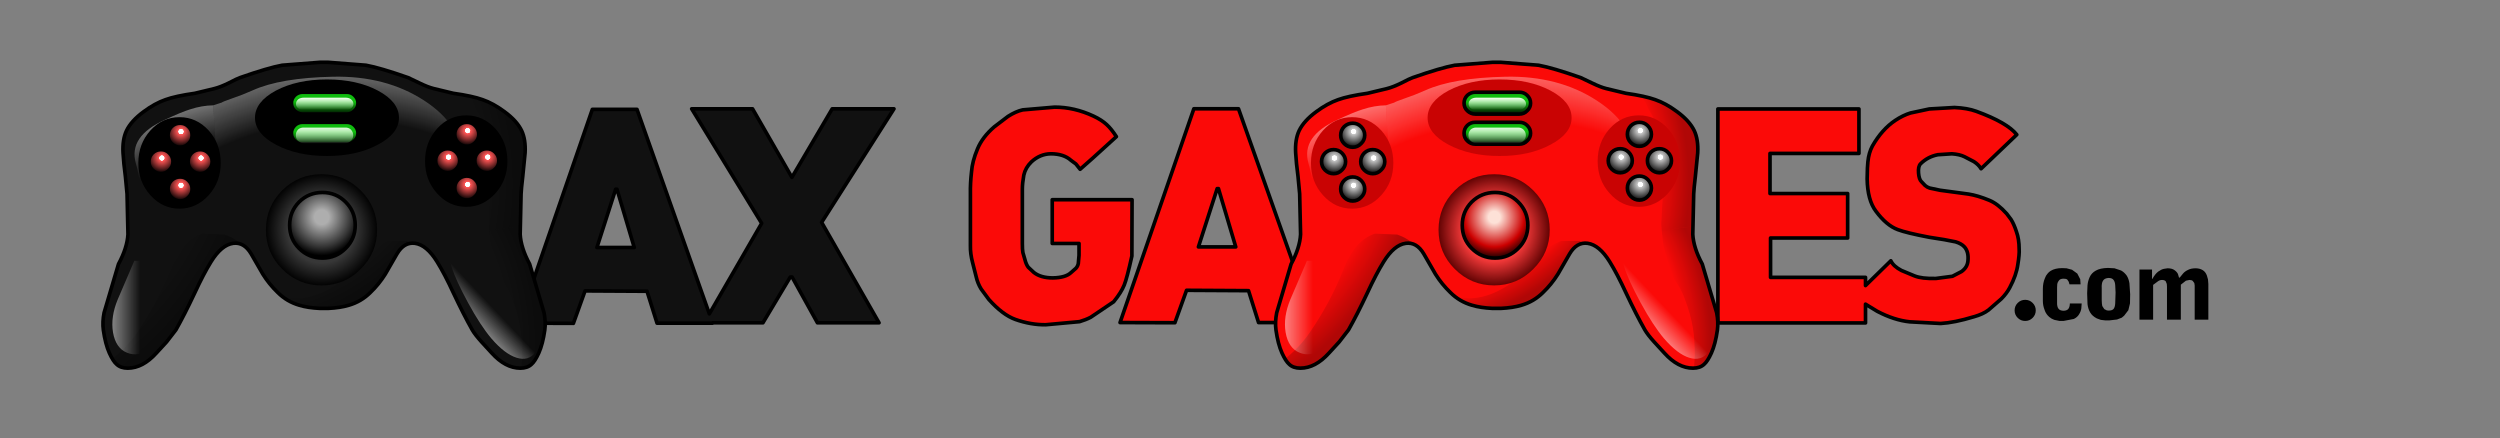 <?xml version="1.0" encoding="UTF-8" standalone="no"?>
<svg xmlns:ffdec="https://www.free-decompiler.com/flash" xmlns:xlink="http://www.w3.org/1999/xlink" ffdec:objectType="frame" height="116.35px" width="663.9px" xmlns="http://www.w3.org/2000/svg">
  <rect width="100%" height="100%" fill="#808080" stroke="none"/>
  <g transform="matrix(1.0, 0.0, 0.0, 1.0, 16.75, 15.8)">
    <clipPath id="clipPath0" transform="matrix(1.461, 0.0, 0.0, 0.968, 106.9, -4.7)">
      <use ffdec:characterId="47" height="98.9" transform="matrix(1.0, 0.0, 0.0, 1.0, -0.5, -0.5)" width="85.7" xlink:href="#shape0"/>
    </clipPath>
    <g clip-path="url(#clipPath0)">
      <use ffdec:characterId="50" height="59.85" transform="matrix(0.968, 0.0, 0.0, 0.968, 120.466, 12.616)" width="104.0" xlink:href="#sprite1"/>
    </g>
    <clipPath id="clipPath1" transform="matrix(0.878, 0.0, 0.0, 0.291, 515.45, 49.85)">
      <use ffdec:characterId="47" height="98.9" transform="matrix(1.0, 0.0, 0.0, 1.0, -0.5, -0.5)" width="85.7" xlink:href="#shape0"/>
    </clipPath>
    <g clip-path="url(#clipPath1)">
      <use ffdec:characterId="56" height="14.55" transform="matrix(0.968, 0.0, 0.0, 0.968, 518.25, 55.35)" width="53.15" xlink:href="#sprite2"/>
    </g>
    <clipPath id="clipPath2" transform="matrix(1.461, 0.0, 0.0, 0.968, 423.45, -4.7)">
      <use ffdec:characterId="47" height="98.9" transform="matrix(1.0, 0.0, 0.0, 1.0, -0.5, -0.5)" width="85.7" xlink:href="#shape0"/>
    </clipPath>
    <g clip-path="url(#clipPath2)">
      <use ffdec:characterId="52" height="60.35" transform="matrix(0.968, 0.0, 0.0, 0.968, 438.966, 12.216)" width="83.65" xlink:href="#sprite3"/>
    </g>
    <clipPath id="clipPath3" transform="matrix(1.461, 0.0, 0.0, 0.968, 211.65, -4.7)">
      <use ffdec:characterId="47" height="98.9" transform="matrix(1.0, 0.0, 0.0, 1.0, -0.5, -0.5)" width="85.7" xlink:href="#shape0"/>
    </clipPath>
    <g clip-path="url(#clipPath3)">
      <use ffdec:characterId="54" height="60.7" transform="matrix(0.968, 0.0, 0.0, 0.968, 240.466, 12.166)" width="95.3" xlink:href="#sprite4"/>
    </g>
    <use ffdec:characterId="45" height="84.9" transform="matrix(0.968, 0.0, 0.0, 0.968, 321.516, 0.266)" width="122.3" xlink:href="#shape5"/>
    <use ffdec:characterId="46" height="84.9" transform="matrix(0.968, 0.0, 0.0, 0.968, 10.116, 0.266)" width="122.3" xlink:href="#shape6"/>
  </g>
  <defs>
    <g id="shape0" transform="matrix(1.0, 0.0, 0.0, 1.0, 0.5, 0.5)">
      <path d="M84.7 0.0 L84.7 97.9 0.0 97.9 0.0 0.0 84.7 0.0" fill="#000000" fill-rule="evenodd" stroke="none"/>
      <path d="M84.7 0.0 L84.7 97.9 0.0 97.9 0.0 0.0 84.7 0.0 Z" fill="none" stroke="#000000" stroke-linecap="round" stroke-linejoin="round" stroke-width="1.0"/>
    </g>
    <g id="sprite1" transform="matrix(1.0, 0.0, 0.0, 1.0, 0.5, 0.5)">
      <use ffdec:characterId="49" height="59.85" transform="matrix(1.0, 0.0, 0.0, 1.0, -0.5, -0.5)" width="104.0" xlink:href="#shape1"/>
    </g>
    <g id="shape1" transform="matrix(1.0, 0.0, 0.0, 1.0, 0.5, 0.5)">
      <path d="M53.25 58.8 L38.0 58.8 35.25 50.05 18.25 49.95 15.05 58.85 0.0 58.8 20.25 0.15 32.5 0.15 52.35 56.25 66.7 31.4 47.5 0.0 64.2 0.0 75.0 18.8 86.05 0.0 103.0 0.0 83.15 31.15 98.9 58.7 82.0 58.7 75.05 46.15 74.55 46.15 67.05 58.7 53.25 58.7 53.25 58.8 M27.0 22.05 L26.65 22.05 21.5 38.05 31.75 38.05 27.0 22.05" fill="#111111" fill-rule="evenodd" stroke="none"/>
      <path d="M53.25 58.8 L53.25 58.7 53.25 58.8" fill="#009999" fill-rule="evenodd" stroke="none"/>
      <path d="M53.25 58.7 L67.05 58.7 74.55 46.15 75.05 46.15 82.0 58.7 98.9 58.7 83.15 31.15 103.0 0.0 86.05 0.0 75.0 18.8 64.2 0.0 47.5 0.0 66.7 31.4 52.35 56.25 32.5 0.15 20.25 0.15 0.0 58.8 15.05 58.85 18.25 49.95 35.25 50.05 38.0 58.8 53.25 58.8 53.25 58.7 M27.0 22.05 L31.75 38.05 21.5 38.05 26.65 22.05 27.0 22.05 Z" fill="none" stroke="#000000" stroke-linecap="round" stroke-linejoin="round" stroke-width="1.0"/>
    </g>
    <g id="sprite2" transform="matrix(1.0, 0.0, 0.0, 1.0, 0.0, 0.0)">
      <use ffdec:characterId="55" height="14.55" transform="matrix(1.0, 0.0, 0.0, 1.0, 0.0, 0.0)" width="53.15" xlink:href="#shape2"/>
    </g>
    <g id="shape2" transform="matrix(1.0, 0.0, 0.0, 1.0, 0.0, 0.0)">
      <path d="M39.4 1.0 Q40.25 0.4 40.95 0.25 L41.95 0.1 Q43.2 0.1 43.85 0.6 44.5 1.05 44.8 1.65 L45.1 2.65 45.3 2.65 46.2 1.55 Q46.7 0.95 47.55 0.55 48.4 0.1 49.65 0.1 50.75 0.1 51.6 0.6 52.4 1.1 52.75 2.1 L53.05 3.15 53.15 4.4 53.15 5.5 53.15 14.2 49.4 14.2 49.4 4.8 49.3 4.15 48.85 3.55 Q48.55 3.3 47.95 3.3 L47.0 3.5 45.6 4.6 45.6 14.2 41.8 14.2 41.8 5.15 41.75 4.4 41.45 3.65 Q41.1 3.3 40.45 3.3 39.85 3.3 39.35 3.65 L38.0 4.65 38.0 14.2 34.25 14.2 34.25 0.45 37.7 0.45 37.7 3.0 37.8 3.0 Q38.55 1.65 39.4 1.0 M20.6 2.5 Q21.1 1.4 22.25 0.75 23.45 0.05 25.6 0.0 L27.4 0.1 29.2 0.7 Q30.05 1.15 30.75 2.1 31.3 2.95 31.5 4.2 L31.7 7.25 31.65 9.75 31.2 11.6 30.05 13.1 29.4 13.65 28.1 14.15 25.95 14.4 24.9 14.4 23.65 14.25 22.55 13.85 Q21.3 13.2 20.75 12.25 20.15 11.25 20.0 9.95 L19.9 6.95 20.0 4.75 Q20.1 3.6 20.6 2.5 M24.45 3.25 Q24.05 3.7 23.95 4.35 23.85 4.95 23.9 5.5 L23.9 8.2 23.9 8.9 23.95 9.8 24.05 10.45 24.6 11.3 25.3 11.65 25.8 11.7 Q26.75 11.7 27.15 11.25 27.55 10.75 27.6 9.7 L27.7 6.75 27.6 4.75 Q27.55 3.85 27.15 3.3 26.75 2.75 25.8 2.75 24.9 2.8 24.45 3.25 M8.3 2.85 Q8.55 2.1 9.05 1.55 9.4 1.1 9.9 0.8 11.1 0.05 13.05 0.05 L14.25 0.1 15.75 0.5 17.2 1.55 18.0 3.1 18.1 4.5 15.05 4.5 14.85 3.8 14.45 3.2 Q14.15 2.95 13.45 2.95 12.55 2.95 12.2 3.4 11.8 3.85 11.7 4.4 L11.65 5.35 11.65 9.4 Q11.6 10.65 12.05 11.2 12.45 11.75 13.5 11.75 14.45 11.7 14.8 11.15 15.15 10.6 15.15 9.75 L18.4 9.75 18.3 11.1 Q18.2 11.9 17.7 12.7 17.25 13.5 16.25 14.0 L13.4 14.55 12.35 14.55 10.9 14.25 Q10.15 14.0 9.5 13.45 L9.05 13.0 Q8.45 12.3 8.2 11.45 7.75 10.3 7.75 9.05 L7.75 5.75 Q7.75 4.15 8.3 2.85 M5.8 11.65 Q5.8 12.85 4.95 13.7 4.1 14.55 2.9 14.55 1.7 14.55 0.85 13.7 0.0 12.85 0.0 11.65 0.0 10.45 0.85 9.6 1.7 8.75 2.9 8.75 4.1 8.75 4.95 9.6 5.8 10.45 5.8 11.65" fill="#000000" fill-rule="evenodd" stroke="none"/>
    </g>
    <g id="sprite3" transform="matrix(1.0, 0.0, 0.0, 1.0, 0.5, 0.5)">
      <use ffdec:characterId="51" height="60.35" transform="matrix(1.0, 0.0, 0.0, 1.0, -0.5, -0.5)" width="83.65" xlink:href="#shape3"/>
    </g>
    <g id="shape3" transform="matrix(1.0, 0.0, 0.0, 1.0, 0.5, 0.5)">
      <path d="M58.0 0.45 L64.9 0.05 Q68.45 0.2 70.9 1.1 79.4 4.2 82.0 7.5 L72.2 16.85 Q71.55 15.75 70.25 14.9 L67.65 13.55 Q66.35 12.9 64.2 12.75 L60.35 13.0 Q57.55 13.55 55.6 15.5 54.9 16.2 55.05 18.05 55.2 19.8 55.85 20.4 L56.85 21.45 Q57.35 21.9 58.1 22.15 L60.95 22.75 68.75 23.8 Q71.3 24.2 74.45 25.5 76.8 26.45 79.25 29.2 L80.45 30.8 Q81.25 32.1 81.9 34.1 82.65 36.15 82.65 38.9 82.75 40.3 82.3 43.05 81.9 46.05 80.05 49.5 79.2 51.1 77.75 52.55 L74.25 55.6 Q72.75 56.75 70.25 57.45 64.85 59.1 61.1 59.3 L52.65 58.85 Q48.35 58.4 43.7 55.95 L40.5 54.0 40.5 59.15 0.0 59.15 0.0 0.45 38.7 0.45 38.7 12.65 14.3 12.65 14.3 23.65 35.6 23.65 35.6 35.85 14.45 35.85 14.45 46.65 40.5 46.65 40.5 48.9 47.45 42.1 Q48.15 43.6 50.35 44.75 L53.95 46.25 Q55.95 47.05 59.8 46.95 L64.35 46.35 66.85 45.05 Q68.45 43.9 68.6 42.15 68.85 39.65 67.65 38.3 66.85 37.4 65.2 36.9 L62.1 36.3 58.0 35.65 Q51.7 34.45 49.35 33.55 46.25 32.4 43.35 28.5 41.05 25.45 40.95 19.65 41.0 16.05 41.15 14.95 41.4 12.45 42.4 10.6 45.05 6.0 48.65 3.6 50.75 2.2 52.85 1.55 L58.0 0.45" fill="#fb0a08" fill-rule="evenodd" stroke="none"/>
      <path d="M58.0 0.45 L52.85 1.55 Q50.75 2.2 48.65 3.6 45.05 6.0 42.4 10.6 41.4 12.45 41.15 14.95 41.0 16.05 40.95 19.65 41.05 25.45 43.35 28.5 46.25 32.4 49.35 33.55 51.7 34.45 58.0 35.65 L62.1 36.3 65.2 36.9 Q66.85 37.4 67.65 38.3 68.85 39.65 68.6 42.15 68.45 43.9 66.85 45.05 L64.35 46.35 59.8 46.95 Q55.95 47.05 53.95 46.25 L50.35 44.75 Q48.15 43.6 47.45 42.1 L40.5 48.9 40.5 46.65 14.45 46.65 14.45 35.85 35.6 35.85 35.6 23.65 14.3 23.65 14.3 12.65 38.7 12.65 38.7 0.45 0.0 0.45 0.0 59.15 40.5 59.15 40.5 54.0 43.7 55.95 Q48.35 58.4 52.65 58.85 L61.1 59.3 Q64.85 59.1 70.25 57.45 72.75 56.75 74.25 55.6 L77.75 52.55 Q79.2 51.1 80.05 49.5 81.9 46.05 82.3 43.05 82.75 40.3 82.65 38.9 82.65 36.15 81.9 34.1 81.25 32.1 80.45 30.8 L79.25 29.2 Q76.8 26.45 74.45 25.5 71.3 24.2 68.75 23.8 L60.95 22.75 58.1 22.15 Q57.35 21.9 56.85 21.45 L55.85 20.4 Q55.2 19.8 55.05 18.05 54.9 16.2 55.6 15.5 57.55 13.55 60.35 13.0 L64.2 12.75 Q66.35 12.9 67.65 13.55 L70.25 14.9 Q71.55 15.75 72.2 16.85 L82.0 7.5 Q79.4 4.2 70.9 1.1 68.45 0.2 64.9 0.05 L58.0 0.45 Z" fill="none" stroke="#000000" stroke-linecap="round" stroke-linejoin="round" stroke-width="1.0"/>
    </g>
    <g id="sprite4" transform="matrix(1.0, 0.0, 0.0, 1.0, 0.5, 0.5)">
      <use ffdec:characterId="53" height="60.7" transform="matrix(1.0, 0.0, 0.0, 1.0, -0.5, -0.5)" width="95.3" xlink:href="#shape4"/>
    </g>
    <g id="shape4" transform="matrix(1.0, 0.0, 0.0, 1.0, -237.25, -11.85)">
      <path d="M271.5 14.8 Q273.75 15.85 275.15 17.15 276.45 18.35 277.8 20.45 L271.3 26.35 267.85 29.4 266.7 27.95 265.35 26.95 Q263.35 25.15 259.8 25.15 256.85 25.2 254.5 27.35 252.85 28.95 252.4 31.0 252.0 33.25 252.0 34.9 L252.0 49.8 Q252.0 51.45 252.15 52.25 L252.7 54.15 Q253.0 55.4 253.6 56.25 L255.15 57.7 Q257.05 59.2 260.35 59.2 263.9 59.15 265.4 57.7 L266.7 56.55 Q267.2 56.0 267.35 55.25 L267.55 53.0 267.55 49.75 260.2 49.75 260.2 37.75 282.1 37.75 282.05 53.2 Q280.7 59.3 279.95 61.15 279.15 63.15 277.05 65.75 L270.75 70.0 Q269.4 70.7 267.7 71.2 L258.4 72.05 Q254.35 72.1 250.1 70.6 246.6 69.35 242.8 65.1 L240.7 62.25 Q239.75 60.7 239.35 58.95 L238.35 55.0 Q237.7 52.55 237.75 50.35 L237.75 35.95 Q237.7 33.3 238.05 30.15 238.25 27.25 239.7 23.8 241.05 20.55 244.3 17.75 L248.05 14.9 Q250.25 13.5 252.1 13.1 L260.85 12.35 Q266.25 12.35 271.5 14.8 M299.05 12.8 L311.3 12.8 332.05 71.45 316.8 71.45 314.05 62.7 297.05 62.6 293.85 71.5 278.8 71.45 299.05 12.8 M305.8 34.7 L305.45 34.7 300.3 50.7 310.55 50.7 305.8 34.7" fill="#fb0a08" fill-rule="evenodd" stroke="none"/>
      <path d="M305.8 34.7 L310.55 50.7 300.3 50.7 305.45 34.7 305.8 34.7 M299.05 12.8 L278.8 71.45 293.85 71.5 297.05 62.6 314.05 62.7 316.8 71.45 332.05 71.45 311.3 12.8 299.05 12.8 M271.5 14.8 Q266.25 12.35 260.85 12.35 L252.1 13.1 Q250.25 13.5 248.05 14.9 L244.3 17.75 Q241.05 20.55 239.7 23.8 238.25 27.25 238.05 30.15 237.7 33.3 237.75 35.95 L237.75 50.35 Q237.7 52.55 238.35 55.0 L239.35 58.95 Q239.75 60.7 240.7 62.25 L242.8 65.1 Q246.6 69.35 250.1 70.6 254.35 72.1 258.4 72.05 L267.7 71.2 Q269.4 70.7 270.75 70.0 L277.05 65.75 Q279.15 63.15 279.95 61.15 280.7 59.3 282.05 53.2 L282.1 37.75 260.2 37.75 260.2 49.75 267.55 49.75 267.55 53.0 267.35 55.25 Q267.2 56.0 266.7 56.55 L265.4 57.7 Q263.9 59.15 260.35 59.2 257.05 59.2 255.15 57.7 L253.6 56.25 Q253.0 55.4 252.7 54.15 L252.15 52.25 Q252.0 51.45 252.0 49.8 L252.0 34.9 Q252.0 33.25 252.4 31.0 252.85 28.95 254.5 27.35 256.85 25.2 259.8 25.15 263.35 25.15 265.35 26.95 L266.7 27.95 267.85 29.4 271.3 26.35 277.8 20.45 Q276.45 18.35 275.15 17.15 273.75 15.85 271.5 14.8 Z" fill="none" stroke="#000000" stroke-linecap="round" stroke-linejoin="round" stroke-width="1.0"/>
    </g>
    <g id="shape5" transform="matrix(1.0, 0.0, 0.0, 1.0, 0.5, 0.5)">
      <path d="M110.15 13.55 Q113.55 16.05 114.85 18.75 116.0 21.2 115.8 24.85 L115.15 31.35 Q114.75 34.75 114.7 36.1 L114.45 47.2 Q114.65 50.9 117.05 55.35 L121.0 68.7 Q121.5 71.25 121.2 73.45 120.65 77.3 119.55 79.75 118.5 82.05 117.55 82.85 116.45 83.9 114.5 83.9 110.4 83.9 106.65 79.75 L103.85 76.7 Q102.05 74.7 101.3 73.4 98.95 69.25 96.15 63.3 93.7 58.0 91.65 54.7 88.8 50.1 85.6 49.65 82.6 49.25 80.65 52.55 L77.45 58.1 Q75.7 60.9 73.35 63.15 70.85 65.65 67.4 66.65 65.05 67.35 61.85 67.5 L61.05 67.5 60.65 67.5 60.25 67.5 59.45 67.5 Q56.25 67.35 53.9 66.65 50.45 65.65 47.95 63.15 45.6 60.9 43.85 58.1 L40.65 52.55 Q38.7 49.25 35.7 49.65 32.5 50.1 29.65 54.7 27.6 58.0 25.15 63.3 22.35 69.25 20.0 73.4 L17.45 76.7 14.65 79.75 Q10.9 83.9 6.8 83.9 4.85 83.9 3.75 82.85 2.8 82.05 1.75 79.75 0.65 77.3 0.1 73.45 -0.2 71.25 0.3 68.7 L4.25 55.35 Q6.65 50.9 6.85 47.2 L6.6 36.1 6.15 31.35 Q5.65 27.55 5.5 24.85 5.3 21.2 6.45 18.75 7.75 16.05 11.15 13.55 14.25 11.25 17.15 10.25 19.9 9.25 25.2 8.5 L30.6 7.2 Q32.2 6.8 34.45 5.7 36.95 4.4 37.6 4.2 45.3 1.5 49.15 0.8 L59.45 0.0 61.85 0.0 72.15 0.8 Q76.0 1.5 83.7 4.2 L86.85 5.7 Q89.1 6.8 90.7 7.2 L96.1 8.5 Q101.4 9.25 104.15 10.25 107.05 11.25 110.15 13.55" fill="#fb0a08" fill-rule="evenodd" stroke="none"/>
      <path d="M110.15 13.55 Q113.55 16.05 114.85 18.75 116.0 21.2 115.8 24.85 L115.15 31.35 Q114.75 34.75 114.7 36.1 L114.45 47.2 Q114.65 50.9 117.05 55.35 L121.0 68.7 Q121.5 71.25 121.2 73.45 120.65 77.3 119.55 79.75 118.5 82.05 117.55 82.85 116.45 83.9 114.5 83.9 110.4 83.9 106.65 79.75 L103.85 76.7 Q102.05 74.7 101.3 73.4 98.95 69.25 96.15 63.3 93.7 58.0 91.65 54.7 88.8 50.1 85.6 49.65 82.6 49.25 80.65 52.55 L77.45 58.1 Q75.7 60.9 73.35 63.15 70.85 65.65 67.4 66.65 65.05 67.35 61.85 67.5 L61.05 67.5 60.65 67.5 60.25 67.5 59.45 67.5 Q56.25 67.35 53.9 66.65 50.45 65.65 47.95 63.15 45.6 60.9 43.85 58.1 L40.65 52.55 Q38.7 49.25 35.7 49.65 32.5 50.1 29.65 54.7 27.6 58.0 25.15 63.3 22.35 69.25 20.0 73.4 L17.45 76.7 14.65 79.75 Q10.9 83.9 6.8 83.9 4.85 83.9 3.75 82.85 2.8 82.05 1.75 79.75 0.65 77.3 0.1 73.45 -0.2 71.25 0.3 68.7 L4.25 55.35 Q6.65 50.9 6.85 47.2 L6.6 36.1 6.15 31.35 Q5.65 27.55 5.5 24.85 5.3 21.2 6.45 18.75 7.75 16.05 11.15 13.55 14.25 11.25 17.15 10.25 19.9 9.25 25.2 8.5 L30.6 7.2 Q32.2 6.8 34.45 5.7 36.95 4.4 37.6 4.2 45.3 1.5 49.15 0.8 L59.45 0.0 61.85 0.0 72.15 0.8 Q76.0 1.5 83.7 4.2 L86.85 5.7 Q89.1 6.8 90.7 7.2 L96.1 8.5 Q101.4 9.25 104.15 10.25 107.05 11.25 110.15 13.55 Z" fill="none" stroke="#000000" stroke-linecap="round" stroke-linejoin="round" stroke-width="1.0"/>
      <path d="M33.35 47.25 Q35.55 48.0 37.15 49.25 L38.0 49.95 35.7 49.65 Q32.5 50.1 29.65 54.7 27.6 58.0 25.15 63.3 22.35 69.25 20.0 73.4 L17.45 76.7 14.65 79.75 Q10.9 83.9 6.8 83.9 4.85 83.9 3.75 82.85 L2.55 81.35 Q6.4 78.4 9.25 74.3 15.0 66.0 18.7 56.6 21.75 48.8 27.25 47.0 L33.35 47.25" fill="url(#gradient0)" fill-rule="evenodd" stroke="none"/>
      <path d="M83.65 49.85 Q81.9 50.4 80.65 52.55 L77.45 58.1 Q75.7 60.9 73.35 63.15 70.85 65.65 67.4 66.65 65.05 67.35 61.85 67.5 L61.05 67.5 60.65 67.5 60.25 67.5 59.45 67.5 Q56.25 67.35 53.9 66.65 51.35 65.9 49.3 64.35 L53.0 64.75 Q60.85 64.75 69.45 56.6 72.85 53.35 74.75 50.8 76.4 49.8 78.25 49.0 L83.5 49.0 84.25 49.7 83.65 49.85" fill="url(#gradient1)" fill-rule="evenodd" stroke="none"/>
      <path d="M114.5 45.05 L114.45 47.2 Q114.65 50.9 117.05 55.35 L121.0 68.7 Q121.5 71.25 121.2 73.45 120.65 77.3 119.55 79.75 118.5 82.05 117.55 82.85 116.55 83.85 114.8 83.9 L115.0 80.3 Q115.0 75.9 114.45 72.7 113.85 69.05 112.15 64.65 111.55 62.9 110.2 60.75 L109.15 59.15 108.45 57.0 Q106.5 51.4 106.25 49.25 L105.95 46.4 Q110.2 45.4 114.5 45.05" fill="url(#gradient2)" fill-rule="evenodd" stroke="none"/>
      <path d="M105.95 46.4 L105.8 44.6 105.8 44.25 106.5 31.15 Q106.5 27.6 106.0 24.8 L105.85 24.1 105.5 19.5 105.3 19.2 Q104.1 15.75 102.2 12.65 L101.5 11.0 100.05 9.15 104.15 10.25 Q106.55 11.1 109.1 12.8 L110.15 13.55 Q113.55 16.05 114.85 18.75 116.0 21.2 115.8 24.85 L115.15 31.35 Q114.75 34.75 114.7 36.1 L114.5 45.05 Q110.2 45.4 105.95 46.4" fill="url(#gradient3)" fill-rule="evenodd" stroke="none"/>
      <path d="M30.25 11.8 L32.55 11.05 Q32.85 10.8 35.15 10.0 38.25 8.95 41.05 7.7 48.65 4.25 63.1 3.95 77.55 3.65 88.05 10.45 98.5 17.2 98.5 26.95 98.5 33.95 92.85 39.45 L31.95 39.45 30.25 11.8" fill="url(#gradient4)" fill-rule="evenodd" stroke="none"/>
      <path d="M110.45 58.7 L111.7 60.1 Q118.1 67.55 119.3 72.35 120.55 77.15 118.6 79.6 116.7 82.05 113.5 81.05 110.25 80.05 106.55 75.75 103.55 72.2 100.15 65.95 L98.55 62.9 Q95.8 57.5 95.25 54.45 L106.25 54.45 110.45 58.7" fill="url(#gradient5)" fill-rule="evenodd" stroke="none"/>
      <path d="M31.95 39.45 L10.55 39.45 Q10.55 33.15 9.0 27.65 6.95 20.3 17.0 15.75 21.6 13.6 23.9 12.9 27.1 11.85 30.25 11.8 L31.95 39.45" fill="url(#gradient6)" fill-rule="evenodd" stroke="none"/>
      <path d="M18.35 55.05 Q18.95 56.75 19.35 59.0 20.75 66.45 18.75 71.25 16.75 76.05 13.15 78.5 9.6 80.95 6.55 79.65 3.5 78.4 2.75 74.1 2.05 69.85 4.05 65.05 L8.6 54.45 18.05 54.45 18.35 55.05" fill="url(#gradient7)" fill-rule="evenodd" stroke="none"/>
      <path d="M99.65 39.65 Q94.95 39.65 91.65 35.95 88.35 32.3 88.35 27.1 88.35 21.9 91.65 18.2 94.95 14.55 99.65 14.55 104.3 14.55 107.65 18.2 110.95 21.9 110.95 27.1 110.95 32.3 107.65 35.95 104.3 39.65 99.65 39.65 M61.45 25.7 Q53.25 25.7 47.45 22.6 41.7 19.55 41.7 15.2 41.7 10.85 47.45 7.75 53.25 4.7 61.45 4.7 69.65 4.7 75.4 7.75 81.2 10.85 81.2 15.2 81.2 19.55 75.4 22.6 69.65 25.7 61.45 25.7 M32.3 27.6 Q32.3 32.8 29.0 36.45 25.65 40.15 21.0 40.15 16.3 40.15 13.0 36.45 9.7 32.8 9.7 27.6 9.7 22.4 13.0 18.7 16.3 15.05 21.0 15.05 25.65 15.05 29.0 18.7 32.3 22.4 32.3 27.6" fill="#c90303" fill-rule="evenodd" stroke="none"/>
      <path d="M59.95 30.7 Q66.25 30.7 70.7 35.15 75.2 39.65 75.2 45.95 75.2 52.25 70.7 56.7 66.25 61.2 59.95 61.2 53.65 61.2 49.15 56.7 44.7 52.25 44.7 45.95 44.7 39.65 49.15 35.15 53.65 30.7 59.95 30.7" fill="url(#gradient8)" fill-rule="evenodd" stroke="none"/>
      <path d="M53.8 38.3 Q56.45 35.7 60.2 35.7 63.95 35.7 66.55 38.3 69.2 40.95 69.2 44.7 69.2 48.45 66.55 51.05 63.95 53.7 60.2 53.7 56.45 53.7 53.8 51.05 51.2 48.45 51.2 44.7 51.2 40.95 53.8 38.3" fill="url(#gradient9)" fill-rule="evenodd" stroke="none"/>
      <path d="M53.8 38.3 Q56.45 35.7 60.2 35.7 63.95 35.7 66.55 38.3 69.2 40.95 69.2 44.7 69.2 48.45 66.55 51.05 63.95 53.7 60.2 53.7 56.45 53.7 53.8 51.05 51.2 48.45 51.2 44.7 51.2 40.95 53.8 38.3 Z" fill="none" stroke="#000000" stroke-linecap="round" stroke-linejoin="round" stroke-width="1.0"/>
      <path d="M66.85 16.45 Q68.15 16.45 69.0 17.3 69.95 18.2 69.95 19.45 69.95 20.7 69.0 21.55 68.15 22.45 66.85 22.45 L54.75 22.45 Q53.5 22.45 52.6 21.55 51.7 20.7 51.7 19.45 51.7 18.2 52.6 17.3 53.5 16.45 54.75 16.45 L66.85 16.45" fill="url(#gradient10)" fill-rule="evenodd" stroke="none"/>
      <path d="M66.85 8.2 Q68.15 8.2 69.0 9.05 69.95 9.95 69.95 11.2 69.95 12.45 69.0 13.3 68.15 14.2 66.85 14.2 L54.8 14.2 Q53.55 14.2 52.6 13.3 51.7 12.45 51.7 11.2 51.7 9.95 52.6 9.05 53.55 8.2 54.8 8.2 L66.85 8.2" fill="url(#gradient11)" fill-rule="evenodd" stroke="none"/>
      <path d="M66.85 16.45 L54.75 16.45 Q53.5 16.45 52.6 17.3 51.7 18.2 51.7 19.45 51.7 20.7 52.6 21.55 53.5 22.45 54.75 22.45 L66.85 22.45 Q68.15 22.45 69.0 21.55 69.95 20.7 69.95 19.45 69.95 18.2 69.0 17.3 68.15 16.45 66.85 16.45 M66.85 8.2 L54.8 8.2 Q53.55 8.2 52.6 9.05 51.7 9.95 51.7 11.2 51.7 12.45 52.6 13.3 53.55 14.2 54.8 14.2 L66.85 14.2 Q68.15 14.2 69.0 13.3 69.95 12.45 69.95 11.2 69.95 9.95 69.0 9.05 68.15 8.2 66.85 8.2 Z" fill="none" stroke="#000000" stroke-linecap="round" stroke-linejoin="round" stroke-width="1.0"/>
      <path d="M68.7 11.4 L68.7 11.45 Q68.7 12.15 68.05 12.6 67.45 13.2 66.6 13.2 L55.05 13.2 Q54.2 13.2 53.55 12.6 52.95 12.15 52.95 11.45 L52.95 11.4 Q52.95 10.7 53.55 10.15 54.2 9.7 55.05 9.7 L66.6 9.7 Q67.45 9.7 68.05 10.15 68.7 10.7 68.7 11.4" fill="url(#gradient12)" fill-rule="evenodd" stroke="none"/>
      <path d="M68.0 18.45 Q68.65 19.15 68.65 20.0 L68.65 20.05 Q68.65 20.9 68.0 21.5 67.4 22.2 66.55 22.2 L55.0 22.2 Q54.15 22.2 53.5 21.5 52.9 20.9 52.9 20.05 L52.9 20.0 Q52.9 19.15 53.5 18.45 54.15 17.9 55.0 17.9 L66.55 17.9 Q67.4 17.9 68.0 18.45" fill="url(#gradient13)" fill-rule="evenodd" stroke="none"/>
      <path d="M103.1 19.75 Q103.1 21.1 102.1 22.05 101.15 23.05 99.8 23.05 98.45 23.05 97.45 22.05 96.5 21.1 96.5 19.75 96.5 18.4 97.45 17.4 98.45 16.45 99.8 16.45 101.15 16.45 102.1 17.4 103.1 18.4 103.1 19.75" fill="url(#gradient14)" fill-rule="evenodd" stroke="none"/>
      <path d="M107.6 24.65 Q108.6 25.65 108.6 27.0 108.6 28.35 107.6 29.3 106.65 30.3 105.3 30.3 103.95 30.3 102.95 29.3 102.0 28.35 102.0 27.0 102.0 25.65 102.95 24.65 103.95 23.7 105.3 23.7 106.65 23.7 107.6 24.65" fill="url(#gradient15)" fill-rule="evenodd" stroke="none"/>
      <path d="M94.55 23.7 Q95.9 23.7 96.85 24.65 97.85 25.65 97.85 27.0 97.85 28.35 96.85 29.3 95.9 30.3 94.55 30.3 93.2 30.3 92.2 29.3 91.25 28.35 91.25 27.0 91.25 25.65 92.2 24.65 93.2 23.7 94.55 23.7" fill="url(#gradient16)" fill-rule="evenodd" stroke="none"/>
      <path d="M97.45 36.8 Q96.5 35.85 96.5 34.5 96.5 33.15 97.45 32.15 98.45 31.2 99.8 31.2 101.15 31.2 102.1 32.15 103.1 33.15 103.1 34.5 103.1 35.85 102.1 36.8 101.15 37.8 99.8 37.8 98.45 37.8 97.45 36.8" fill="url(#gradient17)" fill-rule="evenodd" stroke="none"/>
      <path d="M24.45 20.0 Q24.45 21.35 23.45 22.3 22.5 23.3 21.15 23.3 19.8 23.3 18.8 22.3 17.85 21.35 17.85 20.0 17.85 18.65 18.8 17.65 19.8 16.7 21.15 16.7 22.5 16.7 23.45 17.65 24.45 18.65 24.45 20.0" fill="url(#gradient18)" fill-rule="evenodd" stroke="none"/>
      <path d="M18.8 32.4 Q19.8 31.45 21.15 31.45 22.5 31.45 23.45 32.4 24.45 33.4 24.45 34.75 24.45 36.1 23.45 37.05 22.5 38.05 21.15 38.05 19.8 38.05 18.8 37.05 17.85 36.1 17.85 34.75 17.85 33.4 18.8 32.4" fill="url(#gradient19)" fill-rule="evenodd" stroke="none"/>
      <path d="M13.55 24.9 Q14.55 23.95 15.9 23.95 17.25 23.95 18.2 24.9 19.2 25.9 19.2 27.25 19.2 28.6 18.2 29.55 17.25 30.55 15.9 30.55 14.55 30.55 13.55 29.55 12.6 28.6 12.6 27.25 12.6 25.9 13.55 24.9" fill="url(#gradient20)" fill-rule="evenodd" stroke="none"/>
      <path d="M26.65 30.55 Q25.3 30.55 24.3 29.55 23.35 28.6 23.35 27.25 23.35 25.9 24.3 24.9 25.3 23.95 26.65 23.95 28.0 23.95 28.95 24.9 29.95 25.9 29.95 27.25 29.95 28.6 28.95 29.55 28.0 30.55 26.65 30.55" fill="url(#gradient21)" fill-rule="evenodd" stroke="none"/>
      <path d="M107.6 24.65 Q108.6 25.65 108.6 27.0 108.6 28.35 107.6 29.3 106.65 30.3 105.3 30.3 103.95 30.3 102.95 29.3 102.0 28.35 102.0 27.0 102.0 25.65 102.95 24.65 103.95 23.7 105.3 23.7 106.65 23.7 107.6 24.65 M103.1 19.75 Q103.1 21.1 102.1 22.05 101.15 23.05 99.8 23.05 98.45 23.05 97.45 22.05 96.5 21.1 96.5 19.75 96.5 18.4 97.45 17.4 98.45 16.45 99.8 16.45 101.15 16.45 102.1 17.4 103.1 18.4 103.1 19.75 M94.55 23.7 Q95.9 23.7 96.85 24.65 97.85 25.65 97.85 27.0 97.85 28.35 96.85 29.3 95.9 30.3 94.55 30.3 93.2 30.3 92.2 29.3 91.25 28.35 91.25 27.0 91.25 25.65 92.2 24.65 93.2 23.7 94.55 23.7 M97.45 36.8 Q96.5 35.85 96.5 34.5 96.5 33.15 97.45 32.15 98.45 31.2 99.8 31.2 101.15 31.2 102.1 32.15 103.1 33.15 103.1 34.5 103.1 35.85 102.1 36.8 101.15 37.8 99.8 37.8 98.45 37.8 97.45 36.8 M24.45 20.0 Q24.45 21.35 23.45 22.3 22.5 23.3 21.15 23.3 19.8 23.3 18.8 22.3 17.85 21.35 17.85 20.0 17.85 18.65 18.8 17.65 19.8 16.7 21.15 16.7 22.5 16.7 23.45 17.65 24.45 18.65 24.45 20.0 M18.8 32.4 Q19.8 31.45 21.15 31.45 22.5 31.45 23.45 32.4 24.45 33.4 24.45 34.75 24.45 36.1 23.45 37.05 22.5 38.05 21.15 38.05 19.8 38.05 18.8 37.05 17.85 36.1 17.85 34.75 17.85 33.4 18.8 32.4 M13.55 24.9 Q14.55 23.95 15.9 23.95 17.25 23.95 18.2 24.9 19.2 25.9 19.2 27.25 19.2 28.6 18.2 29.55 17.25 30.55 15.9 30.55 14.55 30.55 13.55 29.55 12.6 28.6 12.6 27.25 12.6 25.9 13.55 24.9 M26.65 30.55 Q25.3 30.55 24.3 29.55 23.35 28.6 23.35 27.25 23.35 25.9 24.3 24.9 25.3 23.95 26.65 23.95 28.0 23.95 28.95 24.9 29.95 25.9 29.95 27.25 29.95 28.6 28.95 29.55 28.0 30.55 26.65 30.55 Z" fill="none" stroke="#000000" stroke-linecap="round" stroke-linejoin="round" stroke-width="1.0"/>
    </g>
    <radialGradient cx="0" cy="0" gradientTransform="matrix(0.123, 0.0, 0.0, 0.123, -53.5, 7.25)" gradientUnits="userSpaceOnUse" id="gradient0" r="819.2" spreadMethod="pad">
      <stop offset="0.855" stop-color="#000000" stop-opacity="0.0"/>
      <stop offset="0.965" stop-color="#000000" stop-opacity="0.298"/>
    </radialGradient>
    <radialGradient cx="0" cy="0" gradientTransform="matrix(0.08, 0.0, 0.0, 0.08, 36.75, 9.5)" gradientUnits="userSpaceOnUse" id="gradient1" r="819.2" spreadMethod="pad">
      <stop offset="0.855" stop-color="#000000" stop-opacity="0.0"/>
      <stop offset="0.965" stop-color="#000000" stop-opacity="0.298"/>
    </radialGradient>
    <radialGradient cx="0" cy="0" gradientTransform="matrix(0.089, 0.0, 0.0, 0.089, 49.0, 76.5)" gradientUnits="userSpaceOnUse" id="gradient2" r="819.2" spreadMethod="pad">
      <stop offset="0.855" stop-color="#000000" stop-opacity="0.0"/>
      <stop offset="0.965" stop-color="#000000" stop-opacity="0.298"/>
    </radialGradient>
    <radialGradient cx="0" cy="0" gradientTransform="matrix(0.102, 0.0, 0.0, 0.102, 32.75, 33.25)" gradientUnits="userSpaceOnUse" id="gradient3" r="819.2" spreadMethod="pad">
      <stop offset="0.855" stop-color="#000000" stop-opacity="0.0"/>
      <stop offset="0.965" stop-color="#000000" stop-opacity="0.298"/>
    </radialGradient>
    <radialGradient cx="0" cy="0" gradientTransform="matrix(0.114, 0.0, 0.0, 0.114, 66.0, 95.75)" gradientUnits="userSpaceOnUse" id="gradient4" r="819.2" spreadMethod="pad">
      <stop offset="0.855" stop-color="#ffffff" stop-opacity="0.0"/>
      <stop offset="1.0" stop-color="#ffffff" stop-opacity="0.4"/>
    </radialGradient>
    <linearGradient gradientTransform="matrix(0.01, -0.003, 0.016, 0.017, 106.85, 65.9)" gradientUnits="userSpaceOnUse" id="gradient5" spreadMethod="pad" x1="-819.2" x2="819.2">
      <stop offset="0.0" stop-color="#ffffff" stop-opacity="0.498"/>
      <stop offset="0.443" stop-color="#ffffff" stop-opacity="0.0"/>
    </linearGradient>
    <radialGradient cx="0" cy="0" gradientTransform="matrix(0.075, 0.0, 0.0, 0.075, 42.5, 71.75)" gradientUnits="userSpaceOnUse" id="gradient6" r="819.2" spreadMethod="pad">
      <stop offset="0.835" stop-color="#ffffff" stop-opacity="0.0"/>
      <stop offset="1.0" stop-color="#ffffff" stop-opacity="0.4"/>
    </radialGradient>
    <linearGradient gradientTransform="matrix(0.011, 0.0, 0.0, 0.016, 11.25, 67.25)" gradientUnits="userSpaceOnUse" id="gradient7" spreadMethod="pad" x1="-819.2" x2="819.2">
      <stop offset="0.0" stop-color="#ffffff" stop-opacity="0.498"/>
      <stop offset="0.443" stop-color="#ffffff" stop-opacity="0.0"/>
    </linearGradient>
    <radialGradient cx="0" cy="0" gradientTransform="matrix(0.019, 0.0, 0.0, 0.019, 59.95, 45.95)" gradientUnits="userSpaceOnUse" id="gradient8" r="819.2" spreadMethod="pad">
      <stop offset="0.557" stop-color="#f13838"/>
      <stop offset="1.0" stop-color="#5c0101"/>
    </radialGradient>
    <radialGradient cx="0" cy="0" gradientTransform="matrix(0.014, 0.0, 0.0, 0.014, 60.0, 42.5)" gradientUnits="userSpaceOnUse" id="gradient9" r="819.2" spreadMethod="pad">
      <stop offset="0.141" stop-color="#fde1d7"/>
      <stop offset="0.71" stop-color="#cc0000"/>
      <stop offset="0.918" stop-color="#430101"/>
    </radialGradient>
    <linearGradient gradientTransform="matrix(0.0, 0.004, -0.011, 0.0, 60.85, 19.45)" gradientUnits="userSpaceOnUse" id="gradient10" spreadMethod="pad" x1="-819.2" x2="819.2">
      <stop offset="0.439" stop-color="#10bd0f"/>
      <stop offset="1.0" stop-color="#000000"/>
    </linearGradient>
    <linearGradient gradientTransform="matrix(0.0, 0.004, -0.011, 0.0, 60.85, 11.2)" gradientUnits="userSpaceOnUse" id="gradient11" spreadMethod="pad" x1="-819.2" x2="819.2">
      <stop offset="0.439" stop-color="#10bd0f"/>
      <stop offset="1.0" stop-color="#000000"/>
    </linearGradient>
    <linearGradient gradientTransform="matrix(0.0, 0.002, -0.01, 0.0, 60.85, 11.4)" gradientUnits="userSpaceOnUse" id="gradient12" spreadMethod="pad" x1="-819.2" x2="819.2">
      <stop offset="0.0" stop-color="#f2ffee"/>
      <stop offset="1.0" stop-color="#ffffff" stop-opacity="0.0"/>
    </linearGradient>
    <linearGradient gradientTransform="matrix(0.0, 0.003, -0.01, 0.0, 60.8, 20.0)" gradientUnits="userSpaceOnUse" id="gradient13" spreadMethod="pad" x1="-819.2" x2="819.2">
      <stop offset="0.0" stop-color="#f2ffee"/>
      <stop offset="1.0" stop-color="#ffffff" stop-opacity="0.0"/>
    </linearGradient>
    <radialGradient cx="0" cy="0" gradientTransform="matrix(0.005, 0.0, 0.0, 0.005, 100.05, 18.75)" gradientUnits="userSpaceOnUse" id="gradient14" r="819.2" spreadMethod="pad">
      <stop offset="0.165" stop-color="#ffffff"/>
      <stop offset="0.196" stop-color="#c4c4c4"/>
      <stop offset="1.0" stop-color="#111111"/>
    </radialGradient>
    <radialGradient cx="0" cy="0" gradientTransform="matrix(0.005, 0.0, 0.0, 0.005, 105.55, 26.0)" gradientUnits="userSpaceOnUse" id="gradient15" r="819.2" spreadMethod="pad">
      <stop offset="0.165" stop-color="#ffffff"/>
      <stop offset="0.196" stop-color="#c4c4c4"/>
      <stop offset="1.0" stop-color="#111111"/>
    </radialGradient>
    <radialGradient cx="0" cy="0" gradientTransform="matrix(0.005, 0.0, 0.0, 0.005, 94.8, 26.0)" gradientUnits="userSpaceOnUse" id="gradient16" r="819.2" spreadMethod="pad">
      <stop offset="0.165" stop-color="#ffffff"/>
      <stop offset="0.196" stop-color="#c4c4c4"/>
      <stop offset="1.0" stop-color="#111111"/>
    </radialGradient>
    <radialGradient cx="0" cy="0" gradientTransform="matrix(0.005, 0.0, 0.0, 0.005, 100.05, 33.5)" gradientUnits="userSpaceOnUse" id="gradient17" r="819.2" spreadMethod="pad">
      <stop offset="0.165" stop-color="#ffffff"/>
      <stop offset="0.196" stop-color="#c4c4c4"/>
      <stop offset="1.0" stop-color="#111111"/>
    </radialGradient>
    <radialGradient cx="0" cy="0" gradientTransform="matrix(0.005, 0.0, 0.0, 0.005, 21.4, 19.0)" gradientUnits="userSpaceOnUse" id="gradient18" r="819.2" spreadMethod="pad">
      <stop offset="0.165" stop-color="#ffffff"/>
      <stop offset="0.196" stop-color="#c4c4c4"/>
      <stop offset="1.0" stop-color="#111111"/>
    </radialGradient>
    <radialGradient cx="0" cy="0" gradientTransform="matrix(0.005, 0.0, 0.0, 0.005, 21.4, 33.75)" gradientUnits="userSpaceOnUse" id="gradient19" r="819.2" spreadMethod="pad">
      <stop offset="0.165" stop-color="#ffffff"/>
      <stop offset="0.196" stop-color="#c4c4c4"/>
      <stop offset="1.0" stop-color="#111111"/>
    </radialGradient>
    <radialGradient cx="0" cy="0" gradientTransform="matrix(0.005, 0.0, 0.0, 0.005, 16.15, 26.25)" gradientUnits="userSpaceOnUse" id="gradient20" r="819.2" spreadMethod="pad">
      <stop offset="0.165" stop-color="#ffffff"/>
      <stop offset="0.196" stop-color="#c4c4c4"/>
      <stop offset="1.0" stop-color="#111111"/>
    </radialGradient>
    <radialGradient cx="0" cy="0" gradientTransform="matrix(0.005, 0.0, 0.0, 0.005, 26.9, 26.25)" gradientUnits="userSpaceOnUse" id="gradient21" r="819.2" spreadMethod="pad">
      <stop offset="0.165" stop-color="#ffffff"/>
      <stop offset="0.196" stop-color="#c4c4c4"/>
      <stop offset="1.0" stop-color="#111111"/>
    </radialGradient>
    <g id="shape6" transform="matrix(1.0, 0.0, 0.0, 1.0, 0.5, 0.5)">
      <path d="M110.15 13.55 Q113.55 16.05 114.85 18.75 116.0 21.2 115.8 24.85 L115.15 31.35 Q114.75 34.75 114.7 36.1 L114.45 47.2 Q114.65 50.9 117.05 55.35 L121.0 68.7 Q121.5 71.25 121.2 73.45 120.65 77.3 119.55 79.75 118.5 82.05 117.55 82.85 116.45 83.9 114.5 83.9 110.4 83.9 106.65 79.75 L103.85 76.7 Q102.05 74.7 101.3 73.4 98.95 69.25 96.15 63.3 93.7 58.0 91.65 54.7 88.8 50.1 85.6 49.65 82.6 49.25 80.65 52.55 L77.45 58.1 Q75.7 60.9 73.35 63.15 70.85 65.65 67.4 66.65 65.05 67.35 61.85 67.5 L61.05 67.5 60.65 67.5 60.25 67.5 59.45 67.5 Q56.25 67.35 53.9 66.65 50.45 65.65 47.95 63.15 45.6 60.9 43.85 58.1 L40.65 52.55 Q38.7 49.25 35.7 49.65 32.5 50.1 29.65 54.7 27.6 58.0 25.15 63.3 22.35 69.25 20.0 73.4 L17.45 76.7 14.65 79.75 Q10.9 83.9 6.8 83.9 4.85 83.9 3.75 82.85 2.8 82.05 1.75 79.75 0.65 77.3 0.1 73.45 -0.2 71.25 0.3 68.7 L4.25 55.35 Q6.65 50.9 6.85 47.2 L6.6 36.1 6.15 31.35 Q5.65 27.55 5.5 24.85 5.3 21.2 6.45 18.75 7.75 16.05 11.15 13.55 14.25 11.25 17.15 10.25 19.9 9.25 25.2 8.5 L30.6 7.2 Q32.2 6.8 34.45 5.7 36.95 4.4 37.6 4.2 45.3 1.5 49.15 0.8 L59.45 0.0 61.85 0.0 72.15 0.8 Q76.0 1.5 83.7 4.2 L86.85 5.7 Q89.1 6.8 90.7 7.2 L96.1 8.5 Q101.4 9.25 104.15 10.25 107.05 11.25 110.15 13.55" fill="#111111" fill-rule="evenodd" stroke="none"/>
      <path d="M110.15 13.55 Q113.55 16.05 114.85 18.75 116.0 21.2 115.8 24.85 L115.15 31.35 Q114.75 34.75 114.7 36.1 L114.45 47.2 Q114.65 50.9 117.05 55.35 L121.0 68.7 Q121.5 71.25 121.2 73.45 120.65 77.3 119.55 79.75 118.5 82.05 117.55 82.85 116.45 83.9 114.5 83.9 110.4 83.9 106.65 79.75 L103.85 76.7 Q102.05 74.7 101.3 73.4 98.95 69.25 96.15 63.3 93.7 58.0 91.65 54.7 88.8 50.1 85.6 49.65 82.6 49.25 80.65 52.55 L77.45 58.1 Q75.7 60.9 73.35 63.15 70.85 65.65 67.4 66.65 65.05 67.35 61.85 67.5 L61.05 67.5 60.65 67.5 60.25 67.5 59.45 67.5 Q56.25 67.35 53.9 66.65 50.45 65.65 47.95 63.15 45.6 60.9 43.85 58.1 L40.65 52.55 Q38.7 49.25 35.7 49.65 32.5 50.1 29.65 54.7 27.6 58.0 25.15 63.3 22.35 69.25 20.0 73.4 L17.45 76.7 14.65 79.75 Q10.9 83.9 6.8 83.9 4.85 83.9 3.75 82.85 2.8 82.05 1.75 79.75 0.65 77.3 0.1 73.45 -0.2 71.25 0.3 68.7 L4.25 55.35 Q6.65 50.9 6.85 47.2 L6.6 36.1 6.15 31.35 Q5.65 27.55 5.5 24.85 5.3 21.2 6.45 18.75 7.75 16.05 11.15 13.55 14.25 11.25 17.15 10.25 19.9 9.25 25.2 8.5 L30.6 7.2 Q32.2 6.8 34.45 5.7 36.95 4.4 37.6 4.2 45.3 1.5 49.15 0.8 L59.45 0.0 61.85 0.0 72.15 0.8 Q76.0 1.5 83.7 4.2 L86.85 5.7 Q89.1 6.8 90.7 7.2 L96.1 8.5 Q101.4 9.25 104.15 10.25 107.05 11.25 110.15 13.55 Z" fill="none" stroke="#000000" stroke-linecap="round" stroke-linejoin="round" stroke-width="1.0"/>
      <path d="M33.35 47.25 Q35.55 48.0 37.15 49.25 L38.0 49.95 35.7 49.65 Q32.5 50.1 29.65 54.7 27.6 58.0 25.15 63.3 22.35 69.25 20.0 73.4 L17.45 76.7 14.65 79.75 Q10.9 83.9 6.8 83.9 4.85 83.9 3.75 82.85 L2.55 81.35 Q6.4 78.4 9.25 74.3 15.0 66.0 18.7 56.6 21.75 48.8 27.25 47.0 L33.35 47.25" fill="url(#gradient22)" fill-rule="evenodd" stroke="none"/>
      <path d="M83.65 49.85 Q81.9 50.4 80.65 52.55 L77.45 58.1 Q75.7 60.9 73.35 63.15 70.85 65.65 67.4 66.65 65.05 67.35 61.85 67.5 L61.05 67.5 60.65 67.5 60.25 67.5 59.45 67.5 Q56.25 67.35 53.9 66.65 51.35 65.9 49.3 64.35 L53.0 64.75 Q60.85 64.75 69.45 56.6 72.85 53.35 74.75 50.8 76.4 49.8 78.25 49.0 L83.5 49.0 84.25 49.7 83.65 49.85" fill="url(#gradient23)" fill-rule="evenodd" stroke="none"/>
      <path d="M114.5 45.05 L114.45 47.2 Q114.65 50.9 117.05 55.35 L121.0 68.7 Q121.5 71.25 121.2 73.45 120.65 77.3 119.55 79.75 118.5 82.05 117.55 82.85 116.55 83.85 114.8 83.9 L115.0 80.3 Q115.0 75.9 114.45 72.7 113.85 69.05 112.15 64.65 111.55 62.9 110.2 60.75 L109.15 59.15 108.45 57.0 Q106.5 51.4 106.25 49.25 L105.95 46.4 Q110.2 45.4 114.5 45.05" fill="url(#gradient24)" fill-rule="evenodd" stroke="none"/>
      <path d="M105.95 46.4 L105.8 44.6 105.8 44.25 106.5 31.15 Q106.5 27.6 106.0 24.8 L105.85 24.1 105.5 19.5 105.3 19.2 Q104.1 15.75 102.2 12.65 L101.5 11.0 100.05 9.15 104.15 10.25 Q106.55 11.1 109.1 12.8 L110.15 13.55 Q113.55 16.05 114.85 18.75 116.0 21.2 115.8 24.85 L115.15 31.35 Q114.75 34.75 114.7 36.1 L114.5 45.05 Q110.2 45.4 105.95 46.4" fill="url(#gradient25)" fill-rule="evenodd" stroke="none"/>
      <path d="M30.25 11.8 L32.55 11.05 Q32.85 10.8 35.15 10.0 38.25 8.95 41.05 7.7 48.65 4.25 63.1 3.95 77.55 3.65 88.05 10.45 98.5 17.2 98.5 26.95 98.5 33.95 92.85 39.45 L31.95 39.45 30.25 11.8" fill="url(#gradient26)" fill-rule="evenodd" stroke="none"/>
      <path d="M110.45 58.7 L111.7 60.1 Q118.1 67.55 119.3 72.35 120.55 77.15 118.6 79.6 116.7 82.05 113.5 81.05 110.25 80.05 106.55 75.75 103.55 72.2 100.15 65.95 L98.55 62.9 Q95.8 57.5 95.25 54.45 L106.25 54.45 110.45 58.7" fill="url(#gradient27)" fill-rule="evenodd" stroke="none"/>
      <path d="M31.95 39.45 L10.55 39.45 Q10.55 33.15 9.0 27.65 6.95 20.3 17.0 15.75 21.6 13.6 23.9 12.9 27.1 11.85 30.25 11.8 L31.95 39.45" fill="url(#gradient28)" fill-rule="evenodd" stroke="none"/>
      <path d="M18.75 71.25 Q16.75 76.05 13.15 78.5 9.6 80.95 6.55 79.65 3.5 78.4 2.75 74.1 2.05 69.85 4.05 65.05 L8.6 54.45 18.05 54.45 18.35 55.05 Q18.95 56.75 19.35 59.0 20.75 66.45 18.75 71.25" fill="url(#gradient29)" fill-rule="evenodd" stroke="none"/>
      <path d="M99.65 39.65 Q94.95 39.65 91.65 35.95 88.35 32.3 88.35 27.1 88.35 21.9 91.65 18.2 94.95 14.55 99.65 14.55 104.3 14.55 107.65 18.2 110.95 21.9 110.95 27.1 110.95 32.3 107.65 35.95 104.3 39.65 99.65 39.65 M61.45 25.7 Q53.25 25.7 47.45 22.6 41.7 19.55 41.7 15.2 41.7 10.85 47.45 7.75 53.25 4.7 61.45 4.7 69.65 4.7 75.4 7.75 81.2 10.85 81.2 15.2 81.2 19.55 75.4 22.6 69.65 25.7 61.45 25.7 M32.3 27.6 Q32.3 32.8 29.0 36.45 25.65 40.15 21.0 40.15 16.3 40.15 13.0 36.45 9.7 32.8 9.7 27.6 9.7 22.4 13.0 18.7 16.3 15.05 21.0 15.05 25.65 15.05 29.0 18.7 32.3 22.4 32.3 27.6" fill="#000000" fill-rule="evenodd" stroke="none"/>
      <path d="M59.95 30.7 Q66.25 30.7 70.7 35.15 75.2 39.65 75.2 45.95 75.2 52.25 70.7 56.7 66.25 61.2 59.95 61.2 53.65 61.2 49.15 56.7 44.7 52.25 44.7 45.95 44.7 39.65 49.15 35.15 53.65 30.7 59.95 30.7" fill="url(#gradient30)" fill-rule="evenodd" stroke="none"/>
      <path d="M60.2 35.7 Q63.95 35.7 66.55 38.3 69.2 40.95 69.2 44.7 69.2 48.45 66.55 51.05 63.95 53.7 60.2 53.7 56.45 53.7 53.8 51.05 51.2 48.45 51.2 44.7 51.2 40.95 53.8 38.3 56.45 35.7 60.2 35.7" fill="url(#gradient31)" fill-rule="evenodd" stroke="none"/>
      <path d="M60.2 35.7 Q63.95 35.7 66.55 38.3 69.2 40.95 69.2 44.7 69.2 48.45 66.55 51.05 63.95 53.7 60.2 53.7 56.45 53.7 53.8 51.05 51.2 48.45 51.2 44.7 51.2 40.95 53.8 38.3 56.45 35.7 60.2 35.7 Z" fill="none" stroke="#000000" stroke-linecap="round" stroke-linejoin="round" stroke-width="1.0"/>
      <path d="M66.85 16.45 Q68.15 16.45 69.0 17.3 69.95 18.2 69.95 19.45 69.95 20.7 69.0 21.55 68.15 22.45 66.85 22.45 L54.75 22.45 Q53.5 22.45 52.6 21.55 51.7 20.7 51.7 19.45 51.7 18.2 52.6 17.3 53.5 16.45 54.75 16.45 L66.85 16.45" fill="url(#gradient32)" fill-rule="evenodd" stroke="none"/>
      <path d="M66.85 8.2 Q68.15 8.2 69.0 9.05 69.95 9.95 69.95 11.2 69.95 12.45 69.0 13.3 68.15 14.2 66.85 14.2 L54.8 14.2 Q53.55 14.2 52.6 13.3 51.7 12.45 51.7 11.2 51.7 9.95 52.6 9.05 53.55 8.2 54.8 8.2 L66.85 8.2" fill="url(#gradient33)" fill-rule="evenodd" stroke="none"/>
      <path d="M66.85 16.45 L54.75 16.45 Q53.5 16.45 52.6 17.3 51.7 18.2 51.7 19.45 51.7 20.7 52.6 21.55 53.5 22.45 54.75 22.45 L66.85 22.45 Q68.15 22.45 69.0 21.55 69.95 20.7 69.95 19.45 69.95 18.2 69.0 17.3 68.15 16.45 66.85 16.45 M66.85 8.2 L54.8 8.2 Q53.55 8.2 52.6 9.05 51.7 9.95 51.7 11.2 51.7 12.45 52.6 13.3 53.55 14.2 54.8 14.2 L66.85 14.2 Q68.15 14.2 69.0 13.3 69.95 12.45 69.95 11.2 69.95 9.95 69.0 9.05 68.15 8.2 66.85 8.2 Z" fill="none" stroke="#000000" stroke-linecap="round" stroke-linejoin="round" stroke-width="1.0"/>
      <path d="M68.7 11.4 L68.7 11.45 Q68.7 12.15 68.05 12.6 67.45 13.2 66.6 13.2 L55.05 13.2 Q54.2 13.2 53.55 12.6 52.95 12.15 52.95 11.45 L52.95 11.4 Q52.95 10.7 53.55 10.15 54.2 9.7 55.05 9.7 L66.6 9.7 Q67.45 9.7 68.05 10.15 68.7 10.7 68.7 11.4" fill="url(#gradient34)" fill-rule="evenodd" stroke="none"/>
      <path d="M68.0 18.45 Q68.65 19.15 68.65 20.0 L68.65 20.05 Q68.65 20.9 68.0 21.5 67.4 22.2 66.55 22.2 L55.0 22.2 Q54.15 22.2 53.5 21.5 52.9 20.9 52.9 20.05 L52.9 20.0 Q52.9 19.15 53.5 18.45 54.15 17.9 55.0 17.9 L66.55 17.9 Q67.4 17.9 68.0 18.45" fill="url(#gradient35)" fill-rule="evenodd" stroke="none"/>
      <path d="M102.1 22.05 Q101.15 23.05 99.8 23.05 98.45 23.05 97.45 22.05 96.5 21.1 96.5 19.75 96.5 18.4 97.45 17.4 98.45 16.45 99.8 16.45 101.15 16.45 102.1 17.4 103.1 18.4 103.1 19.75 103.1 21.1 102.1 22.05" fill="url(#gradient36)" fill-rule="evenodd" stroke="none"/>
      <path d="M105.3 23.7 Q106.65 23.7 107.6 24.65 108.6 25.65 108.6 27.0 108.6 28.35 107.6 29.3 106.65 30.3 105.3 30.3 103.95 30.3 102.95 29.3 102.0 28.35 102.0 27.0 102.0 25.65 102.95 24.65 103.95 23.7 105.3 23.7" fill="url(#gradient37)" fill-rule="evenodd" stroke="none"/>
      <path d="M94.55 23.7 Q95.9 23.7 96.85 24.65 97.85 25.65 97.85 27.0 97.85 28.35 96.85 29.3 95.9 30.3 94.55 30.3 93.2 30.3 92.2 29.3 91.25 28.35 91.25 27.0 91.25 25.65 92.2 24.65 93.2 23.7 94.55 23.7" fill="url(#gradient38)" fill-rule="evenodd" stroke="none"/>
      <path d="M97.45 36.8 Q96.5 35.85 96.5 34.5 96.5 33.15 97.45 32.15 98.45 31.2 99.8 31.2 101.15 31.2 102.1 32.15 103.1 33.15 103.1 34.5 103.1 35.85 102.1 36.8 101.15 37.8 99.8 37.8 98.45 37.8 97.45 36.8" fill="url(#gradient39)" fill-rule="evenodd" stroke="none"/>
      <path d="M21.15 23.3 Q19.8 23.3 18.8 22.3 17.85 21.35 17.85 20.0 17.85 18.65 18.8 17.65 19.8 16.7 21.15 16.7 22.5 16.7 23.45 17.65 24.45 18.65 24.45 20.0 24.45 21.35 23.45 22.3 22.5 23.3 21.15 23.3" fill="url(#gradient40)" fill-rule="evenodd" stroke="none"/>
      <path d="M13.55 24.9 Q14.55 23.95 15.9 23.95 17.25 23.95 18.2 24.9 19.2 25.9 19.2 27.25 19.2 28.6 18.2 29.55 17.25 30.55 15.9 30.55 14.55 30.55 13.55 29.55 12.6 28.6 12.6 27.25 12.6 25.9 13.55 24.9" fill="url(#gradient41)" fill-rule="evenodd" stroke="none"/>
      <path d="M18.8 32.4 Q19.8 31.45 21.15 31.45 22.5 31.45 23.45 32.4 24.45 33.4 24.45 34.75 24.45 36.1 23.45 37.05 22.5 38.05 21.15 38.05 19.8 38.05 18.8 37.05 17.85 36.1 17.85 34.75 17.85 33.4 18.8 32.4" fill="url(#gradient42)" fill-rule="evenodd" stroke="none"/>
      <path d="M29.95 27.25 Q29.95 28.6 28.95 29.55 28.0 30.55 26.65 30.55 25.3 30.55 24.3 29.55 23.35 28.6 23.35 27.25 23.35 25.9 24.3 24.9 25.3 23.95 26.65 23.95 28.0 23.95 28.95 24.9 29.95 25.9 29.95 27.25" fill="url(#gradient43)" fill-rule="evenodd" stroke="none"/>
      <path d="M105.3 23.7 Q106.65 23.7 107.6 24.65 108.6 25.65 108.6 27.0 108.6 28.35 107.6 29.3 106.65 30.3 105.3 30.3 103.95 30.3 102.95 29.3 102.0 28.35 102.0 27.0 102.0 25.65 102.95 24.65 103.95 23.7 105.3 23.7 M102.1 22.05 Q101.15 23.05 99.8 23.05 98.45 23.05 97.45 22.05 96.5 21.1 96.5 19.75 96.5 18.4 97.45 17.4 98.45 16.45 99.8 16.45 101.15 16.45 102.1 17.4 103.1 18.4 103.1 19.75 103.1 21.1 102.1 22.05 M94.55 23.7 Q95.9 23.7 96.85 24.65 97.85 25.65 97.85 27.0 97.85 28.35 96.85 29.3 95.9 30.3 94.55 30.3 93.2 30.3 92.2 29.3 91.25 28.35 91.25 27.0 91.25 25.65 92.2 24.65 93.2 23.7 94.55 23.7 M97.45 36.8 Q96.5 35.85 96.5 34.5 96.5 33.15 97.45 32.15 98.45 31.2 99.8 31.2 101.15 31.2 102.1 32.15 103.1 33.15 103.1 34.5 103.1 35.85 102.1 36.8 101.15 37.8 99.8 37.8 98.45 37.8 97.45 36.8 M21.15 23.3 Q19.8 23.3 18.8 22.3 17.85 21.35 17.85 20.0 17.85 18.65 18.8 17.65 19.8 16.7 21.15 16.7 22.5 16.7 23.45 17.65 24.45 18.65 24.45 20.0 24.45 21.35 23.45 22.3 22.5 23.3 21.15 23.3 M18.8 32.4 Q19.8 31.45 21.15 31.45 22.5 31.45 23.45 32.4 24.45 33.4 24.45 34.75 24.45 36.1 23.45 37.05 22.5 38.05 21.15 38.05 19.8 38.05 18.8 37.05 17.85 36.1 17.85 34.75 17.85 33.4 18.8 32.4 M13.55 24.9 Q14.55 23.95 15.9 23.95 17.25 23.95 18.2 24.9 19.2 25.9 19.2 27.25 19.2 28.6 18.2 29.55 17.25 30.55 15.9 30.55 14.55 30.55 13.55 29.55 12.6 28.6 12.6 27.25 12.6 25.9 13.55 24.9 M29.95 27.25 Q29.95 28.6 28.95 29.55 28.0 30.55 26.65 30.55 25.3 30.55 24.3 29.55 23.35 28.6 23.35 27.25 23.35 25.9 24.3 24.9 25.3 23.95 26.65 23.95 28.0 23.95 28.95 24.9 29.95 25.9 29.95 27.25 Z" fill="none" stroke="#000000" stroke-linecap="round" stroke-linejoin="round" stroke-width="1.0"/>
    </g>
    <radialGradient cx="0" cy="0" gradientTransform="matrix(0.123, 0.0, 0.0, 0.123, -53.5, 7.25)" gradientUnits="userSpaceOnUse" id="gradient22" r="819.2" spreadMethod="pad">
      <stop offset="0.855" stop-color="#000000" stop-opacity="0.0"/>
      <stop offset="0.965" stop-color="#000000" stop-opacity="0.298"/>
    </radialGradient>
    <radialGradient cx="0" cy="0" gradientTransform="matrix(0.08, 0.0, 0.0, 0.08, 36.75, 9.5)" gradientUnits="userSpaceOnUse" id="gradient23" r="819.2" spreadMethod="pad">
      <stop offset="0.855" stop-color="#000000" stop-opacity="0.0"/>
      <stop offset="0.965" stop-color="#000000" stop-opacity="0.298"/>
    </radialGradient>
    <radialGradient cx="0" cy="0" gradientTransform="matrix(0.089, 0.0, 0.0, 0.089, 49.0, 76.5)" gradientUnits="userSpaceOnUse" id="gradient24" r="819.2" spreadMethod="pad">
      <stop offset="0.855" stop-color="#000000" stop-opacity="0.0"/>
      <stop offset="0.965" stop-color="#000000" stop-opacity="0.298"/>
    </radialGradient>
    <radialGradient cx="0" cy="0" gradientTransform="matrix(0.102, 0.0, 0.0, 0.102, 32.75, 33.25)" gradientUnits="userSpaceOnUse" id="gradient25" r="819.2" spreadMethod="pad">
      <stop offset="0.855" stop-color="#000000" stop-opacity="0.0"/>
      <stop offset="0.965" stop-color="#000000" stop-opacity="0.298"/>
    </radialGradient>
    <radialGradient cx="0" cy="0" gradientTransform="matrix(0.114, 0.0, 0.0, 0.114, 66.0, 95.75)" gradientUnits="userSpaceOnUse" id="gradient26" r="819.2" spreadMethod="pad">
      <stop offset="0.855" stop-color="#ffffff" stop-opacity="0.0"/>
      <stop offset="1.0" stop-color="#ffffff" stop-opacity="0.4"/>
    </radialGradient>
    <linearGradient gradientTransform="matrix(0.01, -0.003, 0.016, 0.017, 106.85, 65.9)" gradientUnits="userSpaceOnUse" id="gradient27" spreadMethod="pad" x1="-819.2" x2="819.2">
      <stop offset="0.0" stop-color="#ffffff" stop-opacity="0.498"/>
      <stop offset="0.443" stop-color="#ffffff" stop-opacity="0.0"/>
    </linearGradient>
    <radialGradient cx="0" cy="0" gradientTransform="matrix(0.075, 0.0, 0.0, 0.075, 42.5, 71.75)" gradientUnits="userSpaceOnUse" id="gradient28" r="819.2" spreadMethod="pad">
      <stop offset="0.835" stop-color="#ffffff" stop-opacity="0.0"/>
      <stop offset="1.0" stop-color="#ffffff" stop-opacity="0.4"/>
    </radialGradient>
    <linearGradient gradientTransform="matrix(0.011, 0.0, 0.0, 0.016, 11.25, 67.25)" gradientUnits="userSpaceOnUse" id="gradient29" spreadMethod="pad" x1="-819.2" x2="819.2">
      <stop offset="0.0" stop-color="#ffffff" stop-opacity="0.498"/>
      <stop offset="0.443" stop-color="#ffffff" stop-opacity="0.0"/>
    </linearGradient>
    <radialGradient cx="0" cy="0" gradientTransform="matrix(0.019, 0.0, 0.0, 0.019, 59.95, 45.95)" gradientUnits="userSpaceOnUse" id="gradient30" r="819.2" spreadMethod="pad">
      <stop offset="0.584" stop-color="#373737"/>
      <stop offset="1.0" stop-color="#000000"/>
    </radialGradient>
    <radialGradient cx="0" cy="0" gradientTransform="matrix(0.014, 0.0, 0.0, 0.014, 60.0, 42.5)" gradientUnits="userSpaceOnUse" id="gradient31" r="819.2" spreadMethod="pad">
      <stop offset="0.173" stop-color="#aeaeae"/>
      <stop offset="0.71" stop-color="#333333"/>
      <stop offset="0.918" stop-color="#000000"/>
    </radialGradient>
    <linearGradient gradientTransform="matrix(0.0, 0.004, -0.011, 0.0, 60.85, 19.45)" gradientUnits="userSpaceOnUse" id="gradient32" spreadMethod="pad" x1="-819.2" x2="819.2">
      <stop offset="0.439" stop-color="#10bd0f"/>
      <stop offset="1.0" stop-color="#000000"/>
    </linearGradient>
    <linearGradient gradientTransform="matrix(0.0, 0.004, -0.011, 0.0, 60.85, 11.2)" gradientUnits="userSpaceOnUse" id="gradient33" spreadMethod="pad" x1="-819.2" x2="819.2">
      <stop offset="0.439" stop-color="#10bd0f"/>
      <stop offset="1.0" stop-color="#000000"/>
    </linearGradient>
    <linearGradient gradientTransform="matrix(0.0, 0.002, -0.01, 0.0, 60.85, 11.4)" gradientUnits="userSpaceOnUse" id="gradient34" spreadMethod="pad" x1="-819.2" x2="819.2">
      <stop offset="0.0" stop-color="#f2ffee"/>
      <stop offset="1.0" stop-color="#ffffff" stop-opacity="0.0"/>
    </linearGradient>
    <linearGradient gradientTransform="matrix(0.0, 0.003, -0.01, 0.0, 60.8, 20.0)" gradientUnits="userSpaceOnUse" id="gradient35" spreadMethod="pad" x1="-819.2" x2="819.2">
      <stop offset="0.0" stop-color="#f2ffee"/>
      <stop offset="1.0" stop-color="#ffffff" stop-opacity="0.0"/>
    </linearGradient>
    <radialGradient cx="0" cy="0" gradientTransform="matrix(0.005, 0.0, 0.0, 0.005, 100.05, 18.75)" gradientUnits="userSpaceOnUse" id="gradient36" r="819.2" spreadMethod="pad">
      <stop offset="0.165" stop-color="#ffffff"/>
      <stop offset="0.196" stop-color="#ff5555"/>
      <stop offset="1.0" stop-color="#000000"/>
    </radialGradient>
    <radialGradient cx="0" cy="0" gradientTransform="matrix(0.005, 0.0, 0.0, 0.005, 105.55, 26.0)" gradientUnits="userSpaceOnUse" id="gradient37" r="819.2" spreadMethod="pad">
      <stop offset="0.165" stop-color="#ffffff"/>
      <stop offset="0.196" stop-color="#ff5555"/>
      <stop offset="1.0" stop-color="#000000"/>
    </radialGradient>
    <radialGradient cx="0" cy="0" gradientTransform="matrix(0.005, 0.0, 0.0, 0.005, 94.8, 26.0)" gradientUnits="userSpaceOnUse" id="gradient38" r="819.2" spreadMethod="pad">
      <stop offset="0.165" stop-color="#ffffff"/>
      <stop offset="0.196" stop-color="#ff5555"/>
      <stop offset="1.0" stop-color="#000000"/>
    </radialGradient>
    <radialGradient cx="0" cy="0" gradientTransform="matrix(0.005, 0.0, 0.0, 0.005, 100.05, 33.5)" gradientUnits="userSpaceOnUse" id="gradient39" r="819.2" spreadMethod="pad">
      <stop offset="0.165" stop-color="#ffffff"/>
      <stop offset="0.196" stop-color="#ff5555"/>
      <stop offset="1.0" stop-color="#000000"/>
    </radialGradient>
    <radialGradient cx="0" cy="0" gradientTransform="matrix(0.005, 0.0, 0.0, 0.005, 21.4, 19.0)" gradientUnits="userSpaceOnUse" id="gradient40" r="819.2" spreadMethod="pad">
      <stop offset="0.165" stop-color="#ffffff"/>
      <stop offset="0.196" stop-color="#ff5555"/>
      <stop offset="1.0" stop-color="#000000"/>
    </radialGradient>
    <radialGradient cx="0" cy="0" gradientTransform="matrix(0.005, 0.0, 0.0, 0.005, 16.15, 26.25)" gradientUnits="userSpaceOnUse" id="gradient41" r="819.2" spreadMethod="pad">
      <stop offset="0.165" stop-color="#ffffff"/>
      <stop offset="0.196" stop-color="#ff5555"/>
      <stop offset="1.0" stop-color="#000000"/>
    </radialGradient>
    <radialGradient cx="0" cy="0" gradientTransform="matrix(0.005, 0.0, 0.0, 0.005, 21.4, 33.75)" gradientUnits="userSpaceOnUse" id="gradient42" r="819.2" spreadMethod="pad">
      <stop offset="0.165" stop-color="#ffffff"/>
      <stop offset="0.196" stop-color="#ff5555"/>
      <stop offset="1.0" stop-color="#000000"/>
    </radialGradient>
    <radialGradient cx="0" cy="0" gradientTransform="matrix(0.005, 0.0, 0.0, 0.005, 26.9, 26.25)" gradientUnits="userSpaceOnUse" id="gradient43" r="819.2" spreadMethod="pad">
      <stop offset="0.165" stop-color="#ffffff"/>
      <stop offset="0.196" stop-color="#ff5555"/>
      <stop offset="1.0" stop-color="#000000"/>
    </radialGradient>
  </defs>
</svg>
